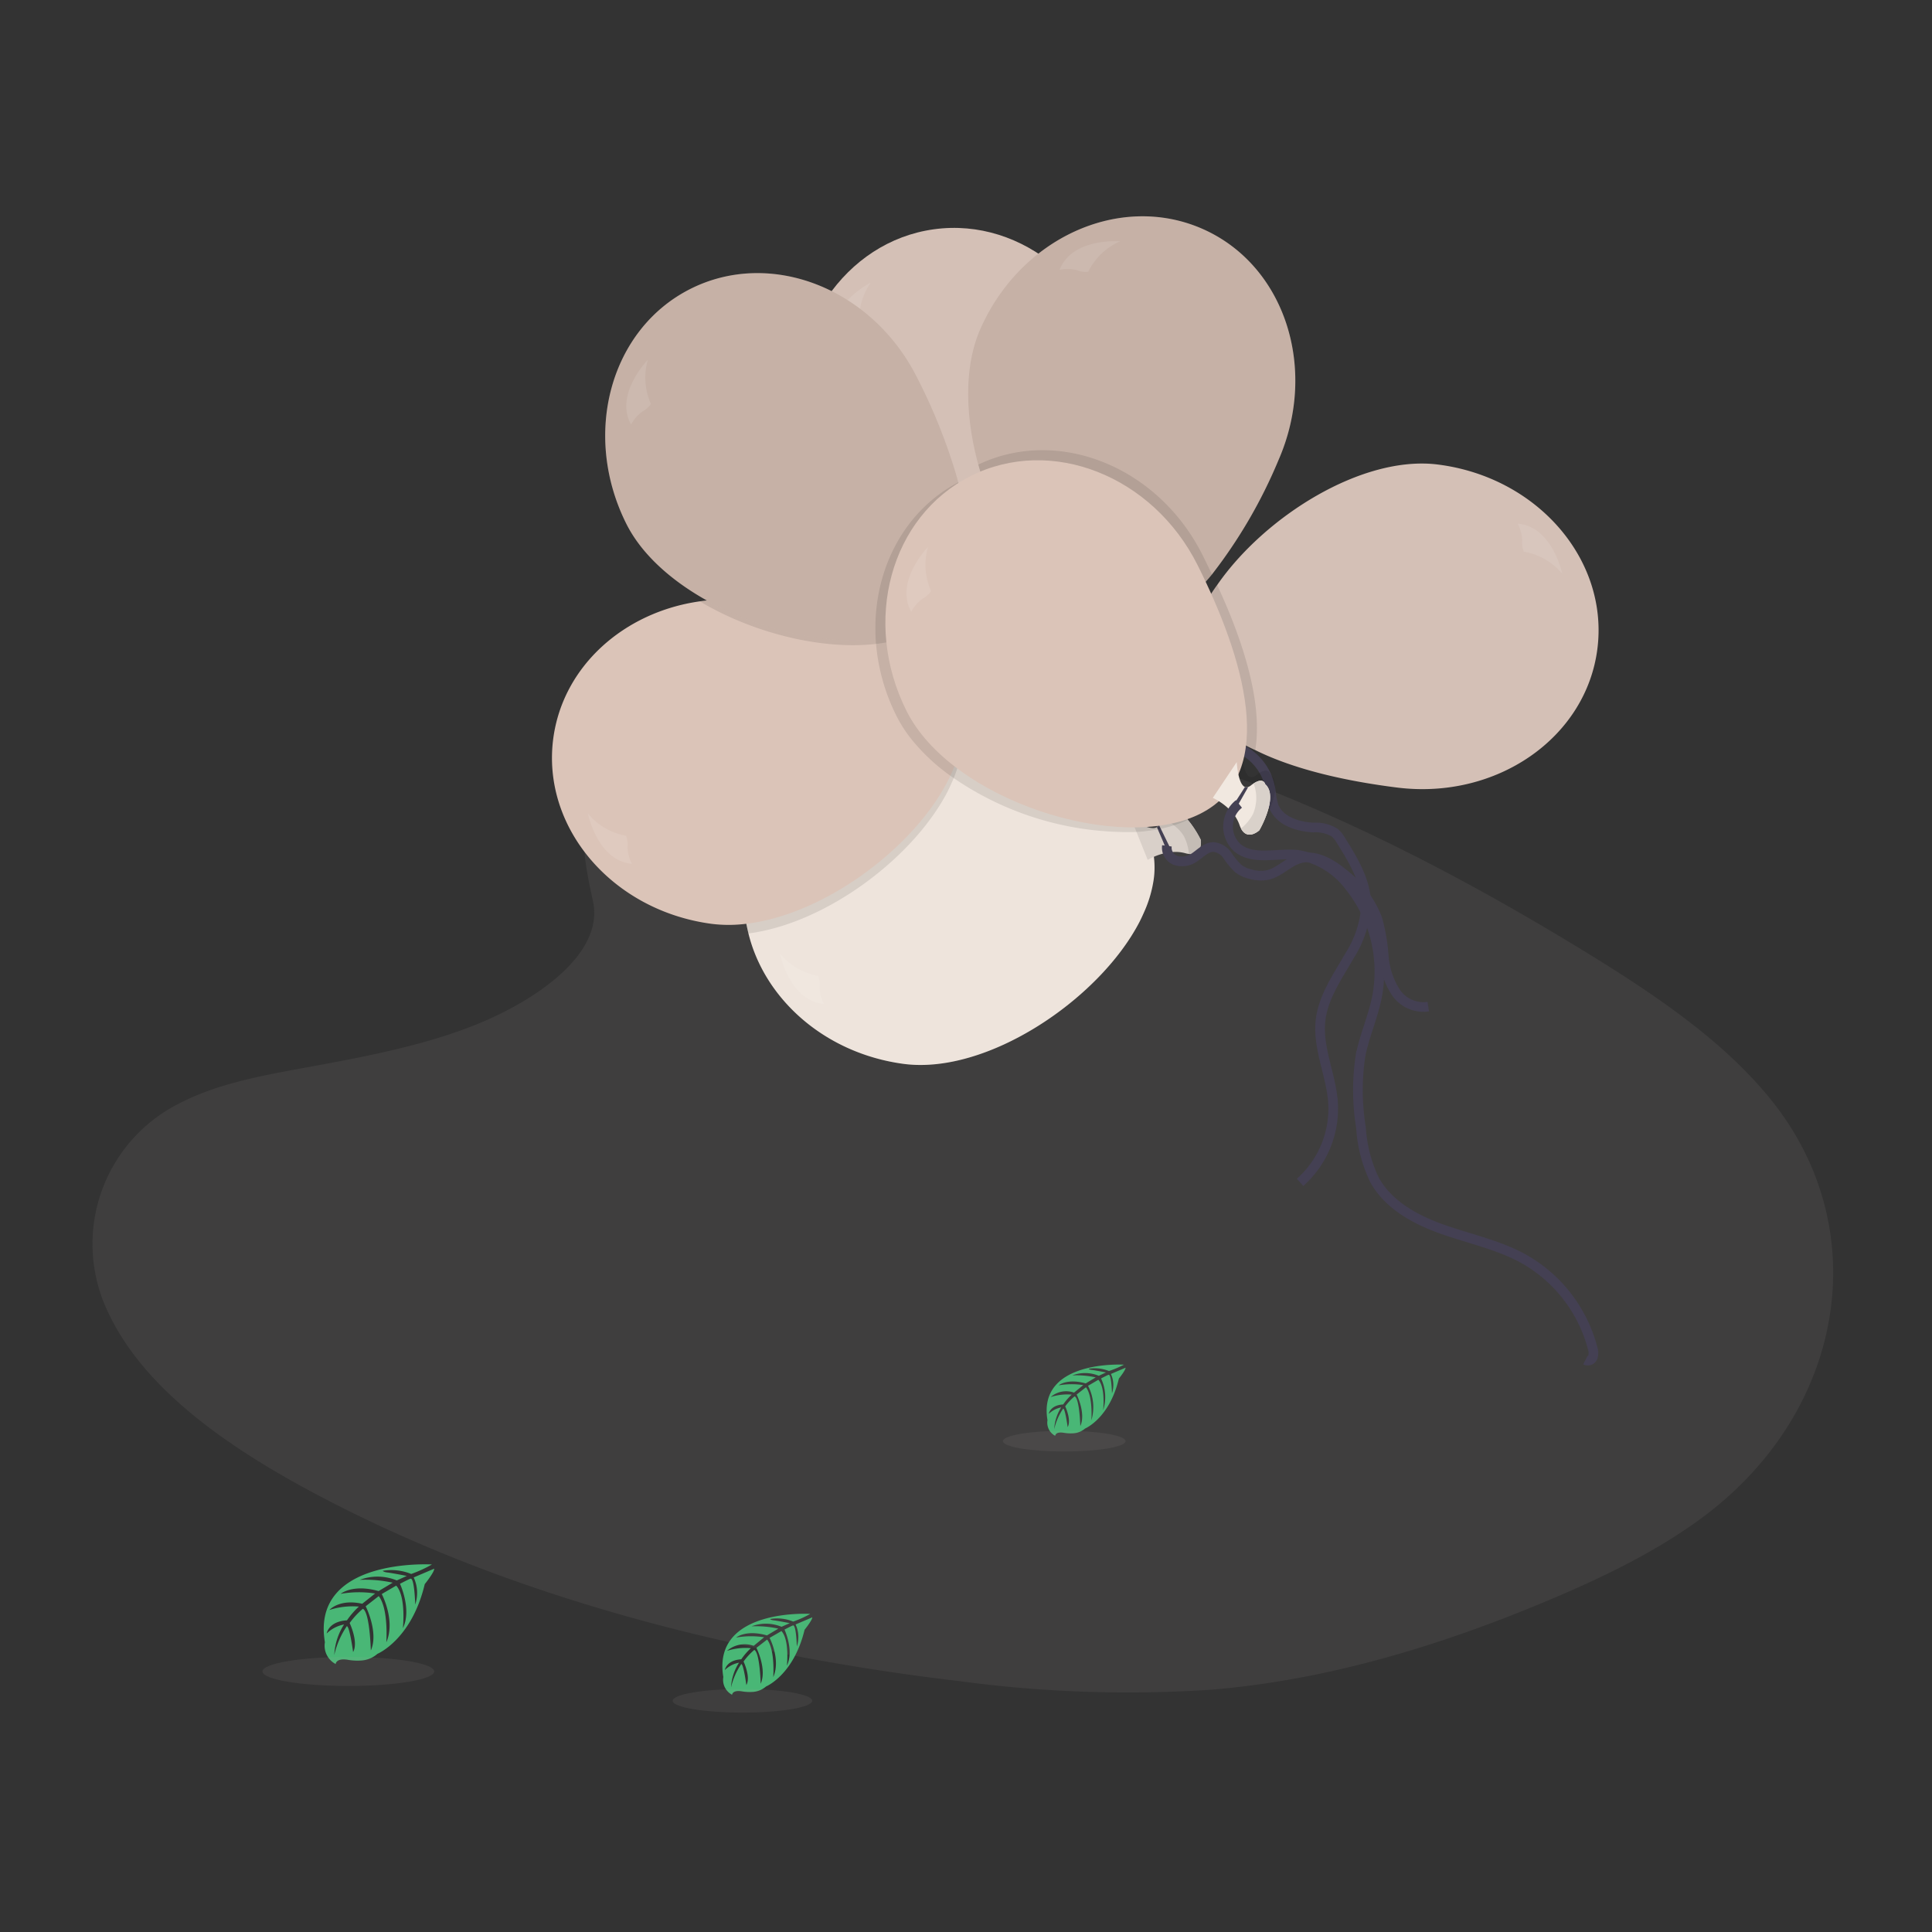 <svg xmlns="http://www.w3.org/2000/svg" xmlns:xlink="http://www.w3.org/1999/xlink" width="200" height="200" viewBox="0 0 200 200">
  <rect x="0" y="0" width="200" height="200" fill="#333333" stroke="none"/>
  <defs>
    <clipPath id="clip-path">
      <rect id="Base" width="200" height="200" transform="translate(1142 366)" fill="#a1a1a1"/>
    </clipPath>
  </defs>
  <g id="Image" transform="translate(-1142 -366)" clip-path="url(#clip-path)">
    <g id="undraw_balloons_vxx5" transform="translate(1151.6 388.4)">
      <path id="Path_297" data-name="Path 297" d="M150.088,213.083c6.121-4.731,15.709-5.7,24.444-5.326,27.441,1.185,52.2,12.706,73.618,25.722,7.755,4.717,15.39,9.8,20.424,16.295,10.248,13.22,7.208,31.536-7.04,42.427-4.848,3.7-10.725,6.547-16.75,9.065-10.727,4.477-22.3,8.071-34.477,9.094a130.379,130.379,0,0,1-26.1-.88c-24.116-2.845-47.788-9.142-67.629-19.894-8.7-4.718-16.9-10.586-20.492-18.221a16.279,16.279,0,0,1,7.587-21.82c3.674-1.869,8.068-2.712,12.37-3.5,6.333-1.167,12.767-2.324,18.48-4.689,5.9-2.45,12.89-7.187,11.723-12.608C144.983,222.918,143.982,217.814,150.088,213.083Z" transform="translate(-94.46 -157.846)" fill="#b1a6a0" opacity="0.1"/>
      <path id="Path_298" data-name="Path 298" d="M347.059,797.674s-10.2-.614-9,6.537a1.748,1.748,0,0,0,.907,1.838s.018-.53,1.047-.35a4.844,4.844,0,0,0,1.109.053,2.317,2.317,0,0,0,1.357-.561h0s2.867-1.184,3.991-5.871c0,0,.827-1.024.794-1.286l-1.723.734a3.1,3.1,0,0,1,.126,2.275s-.055-2.217-.388-2.175c-.066,0-.887.43-.887.43s1.013,2.164.248,3.736c0,0,.29-2.661-.565-3.581l-1.226.707s1.182,2.237.379,4.06c0,0,.206-2.8-.634-3.887l-1.109.858s1.109,2.2.443,3.714c0,0-.089-3.255-.665-3.5a6.768,6.768,0,0,0-1.109,1.2s.763,1.6.29,2.439c0,0-.29-2.171-.528-2.179a7.2,7.2,0,0,0-1.058,2.421,5.23,5.23,0,0,1,.825-2.559,2.875,2.875,0,0,0-1.466.758s.149-1.016,1.7-1.109a6.719,6.719,0,0,1,1-1.157,6.3,6.3,0,0,0-2.481.286,2.79,2.79,0,0,1,2.765-.523l1.084-.887a8.92,8.92,0,0,0-2.9.029s.991-.847,3.188-.222l1.18-.7a10.669,10.669,0,0,0-2.767-.24,4.226,4.226,0,0,1,3.1.049l.854-.377s-1.271-.248-1.643-.288-.39-.142-.39-.142a4.4,4.4,0,0,1,2.386.266A10.389,10.389,0,0,0,347.059,797.674Z" transform="translate(-272.781 -653.006)" fill="#49b776"/>
      <ellipse id="Ellipse_80" data-name="Ellipse 80" cx="7.222" cy="1.222" rx="7.222" ry="1.222" transform="translate(60.034 152.443)" fill="#b1a6a0" opacity="0.1"/>
      <path id="Path_299" data-name="Path 299" d="M452.184,712.728s-8.977-.543-7.918,5.746a1.536,1.536,0,0,0,.8,1.619s0-.467.92-.308a4.364,4.364,0,0,0,.976.045,2.031,2.031,0,0,0,1.193-.491h0s2.522-1.038,3.5-5.168c0,0,.726-.9.692-1.128l-1.515.647a2.723,2.723,0,0,1,.111,2s-.052-1.961-.346-1.917c-.059,0-.785.381-.785.381a4.482,4.482,0,0,1,.218,3.286s.256-2.346-.5-3.148l-1.066.623a4.756,4.756,0,0,1,.346,3.57s.18-2.463-.56-3.421l-.965.754s.979,1.937.38,3.269c0,0-.076-2.864-.592-3.082a5.856,5.856,0,0,0-.972,1.038s.668,1.4.253,2.148c0,0-.253-1.91-.464-1.917a6.321,6.321,0,0,0-.927,2.128,4.6,4.6,0,0,1,.723-2.252,2.535,2.535,0,0,0-1.287.671s.128-.9,1.495-.976a5.71,5.71,0,0,1,.882-1.017,5.59,5.59,0,0,0-2.183.253,2.438,2.438,0,0,1,2.421-.46l.955-.778a7.868,7.868,0,0,0-2.546.024s.872-.744,2.8-.2l1.038-.623a9.348,9.348,0,0,0-2.422-.208,3.728,3.728,0,0,1,2.74.042l.74-.346s-1.117-.221-1.443-.256-.346-.125-.346-.125a3.874,3.874,0,0,1,2.1.235A10.606,10.606,0,0,0,452.184,712.728Z" transform="translate(-345.431 -593.857)" fill="#49b776"/>
      <ellipse id="Ellipse_81" data-name="Ellipse 81" cx="6.351" cy="1.072" rx="6.351" ry="1.072" transform="translate(94.216 125.714)" fill="#b1a6a0" opacity="0.1"/>
      <path id="Path_300" data-name="Path 300" d="M297.431,728.5s-12.562-.754-11.082,8.047a2.149,2.149,0,0,0,1.115,2.261s.024-.654,1.291-.433a5.787,5.787,0,0,0,1.363.068,2.805,2.805,0,0,0,1.668-.69h0s3.532-1.459,4.9-7.217c0,0,1.018-1.259.978-1.6l-2.121.906a3.812,3.812,0,0,1,.156,2.807s-.072-2.742-.477-2.678c-.084,0-1.1.529-1.1.529s1.247,2.666.3,4.6c0,0,.357-3.28-.694-4.41l-1.492.87s1.455,2.754.469,5c0,0,.253-3.444-.782-4.787l-1.351,1.054s1.367,2.714.533,4.575c0,0-.112-4.009-.83-4.31a8.229,8.229,0,0,0-1.363,1.471s.938,1.969.357,3.007c0,0-.357-2.67-.65-2.682a8.821,8.821,0,0,0-1.3,2.983,6.416,6.416,0,0,1,1.014-3.159,3.526,3.526,0,0,0-1.8.934s.184-1.251,2.1-1.363a8.135,8.135,0,0,1,1.235-1.423,7.792,7.792,0,0,0-3.055.353s1.014-1.179,3.4-.646l1.335-1.062a10.945,10.945,0,0,0-3.564.036s1.223-1.046,3.925-.285l1.456-.87a13.293,13.293,0,0,0-3.408-.293,5.24,5.24,0,0,1,3.833.06l1.038-.465s-1.564-.309-2-.357-.485-.176-.485-.176a5.434,5.434,0,0,1,2.939.329A13.1,13.1,0,0,0,297.431,728.5Z" transform="translate(-262.316 -588.947)" fill="#49b776"/>
      <ellipse id="Ellipse_82" data-name="Ellipse 82" cx="8.889" cy="1.504" rx="8.889" ry="1.504" transform="translate(17.57 149.123)" fill="#b1a6a0" opacity="0.1"/>
      <path id="Path_301" data-name="Path 301" d="M562.437,220.81c-1.836.712-3.909,1.681-4.386,3.59a4.392,4.392,0,0,0,.115,2.217A7.317,7.317,0,0,0,561.693,231c2.109,1.133,4.727,1.2,6.652,2.605a5.729,5.729,0,0,1,2.235,3.6,9.264,9.264,0,0,0,.335,1.8c.592,1.532,2.455,2.129,4.1,2.217a3.722,3.722,0,0,1,2.257.561,3.256,3.256,0,0,1,.608.78c1.277,2.038,2.6,4.213,2.612,6.623a10.988,10.988,0,0,1-1.732,5.321c-1.217,2.135-2.714,4.233-2.993,6.674-.328,2.882,1.109,5.663,1.295,8.552a10.2,10.2,0,0,1-3.415,8.219" transform="translate(-448.664 -177.956)" fill="none" stroke="#444053" stroke-width="1"/>
      <path id="Path_302" data-name="Path 302" d="M426.7,49.351c1.41,10.27,1.171,23.186-8.051,24.452s-23.931-9.6-25.35-19.867,4.922-19.621,14.144-20.887S425.294,39.082,426.7,49.351Z" transform="translate(-320.361 -31.715)" fill="#d4c0b6"/>
      <path id="Path_303" data-name="Path 303" d="M519.8,207.5s-1.508.683-1.736-.785a2.668,2.668,0,0,1-.026-.395,3.947,3.947,0,0,0-.251-1.33,4.816,4.816,0,0,0-.191-.443,6.346,6.346,0,0,0-1.271-1.758l3.548-2.71s-.625,2.186-.029,2.712a.461.461,0,0,0,.315.111.888.888,0,0,0,.315-.06c.122-.042.233-.075.335-.1,1.2-.306,1.109.459,1.109.459C522.869,204.858,519.8,207.5,519.8,207.5Z" transform="translate(-416.264 -161.822)" fill="#387dff"/>
      <path id="Path_304" data-name="Path 304" d="M524.639,212.384l-2.368,2.1a4.807,4.807,0,0,0-.191-.443c.641-.47,1.623-1.255,2.244-1.756A.461.461,0,0,0,524.639,212.384Z" transform="translate(-420.739 -171.317)" fill="#444053"/>
      <path id="Path_305" data-name="Path 305" d="M525.906,216.54s-1.508.683-1.736-.785a4.966,4.966,0,0,0,1.645-1,4.261,4.261,0,0,0,1.1-2.987c1.2-.306,1.109.459,1.109.459C528.97,213.9,525.906,216.54,525.906,216.54Z" transform="translate(-422.365 -170.861)" fill="#387dff"/>
      <path id="Path_306" data-name="Path 306" d="M525.906,216.54s-1.508.683-1.736-.785a4.966,4.966,0,0,0,1.645-1,4.261,4.261,0,0,0,1.1-2.987c1.2-.306,1.109.459,1.109.459C528.97,213.9,525.906,216.54,525.906,216.54Z" transform="translate(-422.365 -170.861)" opacity="0.1"/>
      <path id="Path_307" data-name="Path 307" d="M414.652,58.47s-4.47,2.259-3.807,5.792a4,4,0,0,1,1.552-.9,2.547,2.547,0,0,0,1.091-.461A6.629,6.629,0,0,1,414.652,58.47Z" transform="translate(-334.115 -51.611)" fill="#fff" opacity="0.1"/>
      <path id="Path_308" data-name="Path 308" d="M411.528,286.226a12.815,12.815,0,0,1-1.042,3.488c-.135.31-.284.625-.443.936-4.175,8.013-15.778,15.84-24.443,14.665-8.091-1.1-14.339-6.667-16.022-13.488-.082-.333-.155-.665-.222-1.011a15.369,15.369,0,0,1-.093-4.723c1.016-7.459,7.317-13.038,15.135-14.153a19.011,19.011,0,0,1,2.082-.191c.337-.016.678-.02,1.022-.016a20.378,20.378,0,0,1,2.625.186c.481.067.973.135,1.466.222a1.211,1.211,0,0,1,.124.02,55.559,55.559,0,0,1,8.831,2.058c.887.295,1.745.61,2.57.969.574.242,1.133.5,1.672.776a13.711,13.711,0,0,1,5.594,4.683c.12.191.222.384.333.585l.047.093a7.761,7.761,0,0,1,.783,2.57A8.9,8.9,0,0,1,411.528,286.226Z" transform="translate(-301.697 -217.587)" fill="#f1e8e0"/>
      <path id="Path_309" data-name="Path 309" d="M411.528,286.226a12.815,12.815,0,0,1-1.042,3.488c-.135.31-.284.625-.443.936-4.175,8.013-15.778,15.84-24.443,14.665-8.091-1.1-14.339-6.667-16.022-13.488-.082-.333-.155-.665-.222-1.011a15.369,15.369,0,0,1-.093-4.723c1.016-7.459,7.317-13.038,15.135-14.153a19.011,19.011,0,0,1,2.082-.191c.337-.016.678-.02,1.022-.016a20.378,20.378,0,0,1,2.625.186c.481.067.973.135,1.466.222a1.211,1.211,0,0,1,.124.02,55.559,55.559,0,0,1,8.831,2.058c.887.295,1.745.61,2.57.969.574.242,1.133.5,1.672.776a13.711,13.711,0,0,1,5.594,4.683c.12.191.222.384.333.585l.047.093a7.761,7.761,0,0,1,.783,2.57A8.9,8.9,0,0,1,411.528,286.226Z" transform="translate(-301.697 -217.587)" fill="#d4c0b6" opacity="0.1"/>
      <path id="Path_310" data-name="Path 310" d="M556.03,308.708a2,2,0,0,1-.388-.078,3.871,3.871,0,0,0-1.353-.113,3.7,3.7,0,0,0-.492.062,5.936,5.936,0,0,0-1.4.43,5.652,5.652,0,0,0-.632.319l-1.146-2.854-.016-.042-.5-1.237a8.377,8.377,0,0,0,1.129.565c.545.222,1.151.392,1.472.186a.486.486,0,0,0,.191-.275.846.846,0,0,0,.027-.322c0-.129-.011-.244-.011-.353.031-1.233.747-.947.747-.947a2.471,2.471,0,0,1,2.253,1.133c.093.111.182.222.264.328a10.959,10.959,0,0,1,1.073,1.734S557.507,308.888,556.03,308.708Z" transform="translate(-442.554 -242.71)" fill="#d9d0c9"/>
      <path id="Path_311" data-name="Path 311" d="M563.459,314.329a3.692,3.692,0,0,0-.492.062c-.222-.627-.621-1.552-.931-2.264-.02-.053-.042-.1-.062-.151s-.066-.151-.093-.222a.485.485,0,0,0,.191-.275l.208.43.082.171Z" transform="translate(-451.714 -248.522)" fill="#444053"/>
      <path id="Path_312" data-name="Path 312" d="M565.906,308.708a4.979,4.979,0,0,0-.528-1.854,3.946,3.946,0,0,0-.756-.887,3.12,3.12,0,0,0-.27-.222A3.425,3.425,0,0,0,562.8,305c.031-1.233.747-.947.747-.947a2.471,2.471,0,0,1,2.253,1.133c.093.111.182.222.264.328a10.95,10.95,0,0,1,1.073,1.734S567.383,308.888,565.906,308.708Z" transform="translate(-452.43 -242.71)" fill="#d9d0c9"/>
      <path id="Path_313" data-name="Path 313" d="M565.906,308.708a4.979,4.979,0,0,0-.528-1.854,3.946,3.946,0,0,0-.756-.887,3.12,3.12,0,0,0-.27-.222A3.425,3.425,0,0,0,562.8,305c.031-1.233.747-.947.747-.947a2.471,2.471,0,0,1,2.253,1.133c.093.111.182.222.264.328a10.95,10.95,0,0,1,1.073,1.734S567.383,308.888,565.906,308.708Z" transform="translate(-452.43 -242.71)" opacity="0.1"/>
      <path id="Path_314" data-name="Path 314" d="M385.84,371.67s.978,4.914,4.559,5.22a3.916,3.916,0,0,1-.443-1.727,2.524,2.524,0,0,0-.151-1.177A6.655,6.655,0,0,1,385.84,371.67Z" transform="translate(-314.707 -295.366)" fill="#fff" opacity="0.1"/>
      <path id="Path_315" data-name="Path 315" d="M505.87,52.773A51.567,51.567,0,0,1,498.986,64.6c-2.113,2.57-4.486,4.517-7.066,5.257a7.94,7.94,0,0,1-3.432.222,8.647,8.647,0,0,1-2.244-.665c-5.035-2.206-9.494-9.013-11.448-16.186-1.35-4.973-1.5-10.106.2-14,4.16-9.481,14.441-14.148,22.978-10.415S510.028,43.279,505.87,52.773Z" transform="translate(-383.125 -27.535)" fill="#dbc4b8"/>
      <path id="Path_316" data-name="Path 316" d="M505.87,52.773A51.567,51.567,0,0,1,498.986,64.6c-2.113,2.57-4.486,4.517-7.066,5.257a7.94,7.94,0,0,1-3.432.222,8.647,8.647,0,0,1-2.244-.665c-5.035-2.206-9.494-9.013-11.448-16.186-1.35-4.973-1.5-10.106.2-14,4.16-9.481,14.441-14.148,22.978-10.415S510.028,43.279,505.87,52.773Z" transform="translate(-383.125 -27.535)" opacity="0.1"/>
      <path id="Path_317" data-name="Path 317" d="M541.706,217.936c-.067,1.916-4.06,2.574-4.06,2.574s-1.643-.208-1.067-1.577a2.5,2.5,0,0,1,.18-.35,3.967,3.967,0,0,0,.488-1.275c.031-.162.058-.322.073-.481a6.509,6.509,0,0,0-.031-1.468,5.411,5.411,0,0,0-.135-.694l4.435-.466a9.368,9.368,0,0,0-.867.938c-.366.466-.683,1-.574,1.361a.443.443,0,0,0,.222.259.827.827,0,0,0,.3.115,2.946,2.946,0,0,1,.337.086C542.178,217.324,541.706,217.936,541.706,217.936Z" transform="translate(-431.928 -172.811)" fill="#49b776"/>
      <path id="Path_318" data-name="Path 318" d="M543.164,224.829l-3.1.55c.031-.162.058-.322.073-.481.787-.069,2.035-.222,2.827-.328A.443.443,0,0,0,543.164,224.829Z" transform="translate(-434.732 -180.882)" fill="#444053"/>
      <path id="Path_319" data-name="Path 319" d="M541.706,227.626c-.067,1.916-4.06,2.574-4.06,2.574s-1.643-.208-1.067-1.576a4.955,4.955,0,0,0,1.927,0A4.276,4.276,0,0,0,541,226.65C542.178,227.014,541.706,227.626,541.706,227.626Z" transform="translate(-431.928 -182.501)" fill="#49b776"/>
      <path id="Path_320" data-name="Path 320" d="M541.706,227.626c-.067,1.916-4.06,2.574-4.06,2.574s-1.643-.208-1.067-1.576a4.955,4.955,0,0,0,1.927,0A4.276,4.276,0,0,0,541,226.65C542.178,227.014,541.706,227.626,541.706,227.626Z" transform="translate(-431.928 -182.501)" opacity="0.1"/>
      <path id="Path_321" data-name="Path 321" d="M522.71,39.1s-4.991-.408-6.27,2.953a4.007,4.007,0,0,1,1.787.035,2.5,2.5,0,0,0,1.173.177A6.6,6.6,0,0,1,522.71,39.1Z" transform="translate(-416.349 -36.52)" fill="#fff" opacity="0.1"/>
      <g id="Group_236" data-name="Group 236" transform="translate(51.257 47.835)" opacity="0.1">
        <path id="Path_322" data-name="Path 322" d="M300.3,314.432a4,4,0,0,0,.457,1.723c-3.579-.3-4.559-5.215-4.559-5.215a6.658,6.658,0,0,0,3.951,2.315A2.515,2.515,0,0,1,300.3,314.432Z" transform="translate(-296.2 -295.936)"/>
        <path id="Path_323" data-name="Path 323" d="M462.186,252.743l-1.656-4.133a8.381,8.381,0,0,0,1.129.565,7.892,7.892,0,0,1,1.16,3.248A5.909,5.909,0,0,0,462.186,252.743Z" transform="translate(-424.093 -247.426)"/>
        <path id="Path_324" data-name="Path 324" d="M391.707,272.115c-.016.2-.035.4-.062.607a12.792,12.792,0,0,1-1.047,3.486c-.135.31-.286.625-.443.938-3.579,6.874-12.616,13.607-20.59,14.634a15.322,15.322,0,0,1-.31-5.734c1.016-7.459,7.317-13.038,15.135-14.153a20.641,20.641,0,0,1,5.729-.02C390.643,271.956,391.175,272.029,391.707,272.115Z" transform="translate(-352.949 -265.384)"/>
        <path id="Path_325" data-name="Path 325" d="M466.4,247.968a2.02,2.02,0,0,1-.39-.078,3.863,3.863,0,0,0-1.35-.113,3.6,3.6,0,0,0-.492.062,6.415,6.415,0,0,0-2.031.749l-1.656-4.133a8.386,8.386,0,0,0,1.129.565c.543.222,1.149.392,1.47.186a.5.5,0,0,0,.193-.275.9.9,0,0,0,.024-.322v-.35c.031-1.233.745-.949.745-.949,1.86-.457,3.59,3.2,3.59,3.2S467.875,248.145,466.4,247.968Z" transform="translate(-424.055 -243.272)"/>
        <path id="Path_326" data-name="Path 326" d="M473.781,253.6a3.6,3.6,0,0,0-.492.062c-.275-.741-.772-1.9-1.089-2.632a.5.5,0,0,0,.193-.275Z" transform="translate(-433.176 -249.1)"/>
        <path id="Path_327" data-name="Path 327" d="M476.253,247.968a5.042,5.042,0,0,0-.53-1.854,4.254,4.254,0,0,0-2.583-1.854c.031-1.233.745-.949.745-.949,1.86-.457,3.59,3.2,3.59,3.2S477.728,248.145,476.253,247.968Z" transform="translate(-433.908 -243.272)"/>
        <path id="Path_328" data-name="Path 328" d="M476.253,247.968a5.042,5.042,0,0,0-.53-1.854,4.254,4.254,0,0,0-2.583-1.854c.031-1.233.745-.949.745-.949,1.86-.457,3.59,3.2,3.59,3.2S477.728,248.145,476.253,247.968Z" transform="translate(-433.908 -243.272)" opacity="0.1"/>
        <path id="Path_329" data-name="Path 329" d="M300.759,316.155c-3.579-.3-4.559-5.215-4.559-5.215a6.658,6.658,0,0,0,3.951,2.315,2.515,2.515,0,0,1,.151,1.177A4,4,0,0,0,300.759,316.155Z" transform="translate(-296.2 -295.936)" opacity="0.1"/>
      </g>
      <path id="Path_330" data-name="Path 330" d="M321.85,220.826c-.02.135-.042.271-.062.41a13.319,13.319,0,0,1-.987,3.078c-.042.093-.084.191-.131.284-.1.222-.206.443-.322.652-3.614,6.936-12.783,13.727-20.807,14.669a14.246,14.246,0,0,1-3.636,0c-10.27-1.395-17.581-10-16.332-19.222,1.015-7.459,7.317-13.038,15.137-14.153.242-.035.486-.067.734-.093a20.737,20.737,0,0,1,4.993.073,58.177,58.177,0,0,1,10.421,2.29q1.049.35,2.044.749c.177.069.353.146.523.222.322.135.639.282.949.426.248.113.486.233.725.353a13.725,13.725,0,0,1,5.594,4.683,7.882,7.882,0,0,1,1.16,3.246A8.921,8.921,0,0,1,321.85,220.826Z" transform="translate(-231.894 -166.69)" fill="#dbc4b8"/>
      <path id="Path_331" data-name="Path 331" d="M466.4,243.3a2.02,2.02,0,0,1-.39-.078,3.919,3.919,0,0,0-1.35-.115,4,4,0,0,0-.492.064,6.069,6.069,0,0,0-1.4.428,6.157,6.157,0,0,0-.632.322l-1.656-4.133a8.678,8.678,0,0,0,1.129.565c.543.222,1.149.392,1.47.186a.5.5,0,0,0,.193-.275.9.9,0,0,0,.024-.321v-.353c.031-1.233.745-.947.745-.947,1.86-.457,3.59,3.2,3.59,3.2S467.875,243.473,466.4,243.3Z" transform="translate(-372.797 -191.802)" fill="#49b776"/>
      <path id="Path_332" data-name="Path 332" d="M473.781,248.933a3.993,3.993,0,0,0-.492.064c-.275-.743-.772-1.9-1.089-2.632a.5.5,0,0,0,.193-.275Z" transform="translate(-381.918 -197.63)" fill="#444053"/>
      <path id="Path_333" data-name="Path 333" d="M476.253,243.3a5.032,5.032,0,0,0-.53-1.854,4.266,4.266,0,0,0-2.583-1.856c.031-1.233.745-.947.745-.947,1.86-.457,3.59,3.2,3.59,3.2S477.728,243.473,476.253,243.3Z" transform="translate(-382.65 -191.802)" fill="#49b776"/>
      <path id="Path_334" data-name="Path 334" d="M476.253,243.3a5.032,5.032,0,0,0-.53-1.854,4.266,4.266,0,0,0-2.583-1.856c.031-1.233.745-.947.745-.947,1.86-.457,3.59,3.2,3.59,3.2S477.728,243.473,476.253,243.3Z" transform="translate(-382.65 -191.802)" opacity="0.1"/>
      <path id="Path_335" data-name="Path 335" d="M296.19,306.26s.98,4.911,4.561,5.219a3.993,3.993,0,0,1-.455-1.727,2.523,2.523,0,0,0-.151-1.177A6.638,6.638,0,0,1,296.19,306.26Z" transform="translate(-244.935 -244.459)" fill="#fff" opacity="0.1"/>
      <g id="Group_237" data-name="Group 237" transform="translate(55.227 15.36)" opacity="0.1">
        <path id="Path_336" data-name="Path 336" d="M316.662,101.38a2.546,2.546,0,0,1-.887.792,4.027,4.027,0,0,0-1.171,1.348c-1.774-3.129,1.741-6.709,1.741-6.709A6.651,6.651,0,0,0,316.662,101.38Z" transform="translate(-314.104 -96.81)"/>
        <path id="Path_337" data-name="Path 337" d="M367.127,209.76q.865.366,1.674.778a15.517,15.517,0,0,1-2.071.384c-5.594.665-12.758-1.084-18.31-4.4a20.62,20.62,0,0,1,5.727-.02,58.171,58.171,0,0,1,10.421,2.29C365.444,209.089,366.3,209.4,367.127,209.76Z" transform="translate(-340.811 -182.033)"/>
        <path id="Path_338" data-name="Path 338" d="M459.843,198.5a7.951,7.951,0,0,1-2.022,2.792,5.133,5.133,0,0,0-.621-.341l2.477-3.71A8.7,8.7,0,0,0,459.843,198.5Z" transform="translate(-425.472 -174.972)"/>
        <path id="Path_339" data-name="Path 339" d="M462,204.3s-1.206,1.135-1.9-.18a2.745,2.745,0,0,1-.155-.368,3.977,3.977,0,0,0-.665-1.182c-.1-.129-.222-.253-.326-.368a5.967,5.967,0,0,0-1.146-.911,5.141,5.141,0,0,0-.621-.341l2.477-3.71a8.7,8.7,0,0,0,.171,1.259c.12.581.326,1.171.679,1.33a.5.5,0,0,0,.33,0,.847.847,0,0,0,.282-.157c.1-.078.2-.149.284-.206,1.036-.665,1.2.078,1.2.078C464.041,200.814,462,204.3,462,204.3Z" transform="translate(-425.464 -174.972)"/>
        <path id="Path_340" data-name="Path 340" d="M467.039,208.88l-1.563,2.749c-.1-.129-.222-.253-.326-.368.455-.647,1.129-1.71,1.552-2.381A.494.494,0,0,0,467.039,208.88Z" transform="translate(-431.659 -184.031)"/>
        <path id="Path_341" data-name="Path 341" d="M472.226,211.111s-1.206,1.135-1.9-.18a5.03,5.03,0,0,0,1.233-1.483,4.265,4.265,0,0,0,.073-3.18c1.035-.665,1.2.078,1.2.078C474.268,207.625,472.226,211.111,472.226,211.111Z" transform="translate(-435.69 -181.783)"/>
        <path id="Path_342" data-name="Path 342" d="M472.226,211.111s-1.206,1.135-1.9-.18a5.03,5.03,0,0,0,1.233-1.483,4.265,4.265,0,0,0,.073-3.18c1.035-.665,1.2.078,1.2.078C474.268,207.625,472.226,211.111,472.226,211.111Z" transform="translate(-435.69 -181.783)" opacity="0.1"/>
        <path id="Path_343" data-name="Path 343" d="M316.662,101.38a2.546,2.546,0,0,1-.887.792,4.027,4.027,0,0,0-1.171,1.348c-1.774-3.129,1.741-6.709,1.741-6.709A6.651,6.651,0,0,0,316.662,101.38Z" transform="translate(-314.104 -96.81)" opacity="0.1"/>
      </g>
      <path id="Path_344" data-name="Path 344" d="M340.834,86.508a7.931,7.931,0,0,1-2.022,2.792,8.777,8.777,0,0,1-1.942,1.306,12.31,12.31,0,0,1-3.137,1.047c-.443.093-.887.16-1.357.222a.244.244,0,0,0-.089.011c-5.335.616-12.08-.965-17.488-3.991-3.683-2.055-6.743-4.776-8.324-7.929-4.641-9.268-1.663-20.16,6.652-24.33s18.829-.04,23.468,9.237a58.968,58.968,0,0,1,3.991,9.9c.089.306.171.605.248.907C341.885,79.692,342.138,83.546,340.834,86.508Z" transform="translate(-251.235 -48.139)" fill="#dbc4b8"/>
      <path id="Path_345" data-name="Path 345" d="M340.834,86.508a7.931,7.931,0,0,1-2.022,2.792,8.777,8.777,0,0,1-1.942,1.306,12.31,12.31,0,0,1-3.137,1.047c-.443.093-.887.16-1.357.222a.244.244,0,0,0-.089.011c-5.335.616-12.08-.965-17.488-3.991-3.683-2.055-6.743-4.776-8.324-7.929-4.641-9.268-1.663-20.16,6.652-24.33s18.829-.04,23.468,9.237a58.968,58.968,0,0,1,3.991,9.9c.089.306.171.605.248.907C341.885,79.692,342.138,83.546,340.834,86.508Z" transform="translate(-251.235 -48.139)" opacity="0.1"/>
      <path id="Path_346" data-name="Path 346" d="M462,201.97s-1.206,1.133-1.9-.182a2.62,2.62,0,0,1-.155-.368,4.006,4.006,0,0,0-.665-1.182,4.731,4.731,0,0,0-.326-.366,5.986,5.986,0,0,0-1.146-.914,5.559,5.559,0,0,0-.621-.341l2.477-3.707a8.688,8.688,0,0,0,.171,1.257c.12.581.326,1.171.679,1.33a.481.481,0,0,0,.33,0,.888.888,0,0,0,.282-.155c.1-.078.2-.151.284-.208,1.036-.665,1.2.078,1.2.078C464.041,198.478,462,201.97,462,201.97Z" transform="translate(-370.237 -157.798)" fill="#c5b0a5"/>
      <path id="Path_347" data-name="Path 347" d="M467.039,206.54l-1.563,2.749a4.722,4.722,0,0,0-.326-.366c.455-.647,1.129-1.71,1.552-2.384A.481.481,0,0,0,467.039,206.54Z" transform="translate(-376.432 -166.85)" fill="#c5b0a5"/>
      <path id="Path_348" data-name="Path 348" d="M472.226,208.773s-1.206,1.133-1.9-.182a5.016,5.016,0,0,0,1.233-1.481,4.271,4.271,0,0,0,.073-3.182c1.035-.665,1.2.078,1.2.078C474.268,205.281,472.226,208.773,472.226,208.773Z" transform="translate(-380.463 -164.602)" fill="#d4c0b6"/>
      <path id="Path_349" data-name="Path 349" d="M472.226,208.773s-1.206,1.133-1.9-.182a5.016,5.016,0,0,0,1.233-1.481,4.271,4.271,0,0,0,.073-3.182c1.035-.665,1.2.078,1.2.078C474.268,205.281,472.226,208.773,472.226,208.773Z" transform="translate(-380.463 -164.602)" opacity="0.1"/>
      <path id="Path_350" data-name="Path 350" d="M316.358,94.47s-3.5,3.581-1.736,6.712a3.976,3.976,0,0,1,1.171-1.35,2.53,2.53,0,0,0,.887-.789A6.642,6.642,0,0,1,316.358,94.47Z" transform="translate(-258.892 -79.629)" fill="#fff" opacity="0.1"/>
      <path id="Path_351" data-name="Path 351" d="M618.907,162.092c-1.16,9.237-10.437,15.667-20.725,14.383-4.993-.625-10.492-1.787-14.694-3.878a13.707,13.707,0,0,1-5.645-4.643,7.947,7.947,0,0,1-1.2-3.231,9,9,0,0,1,0-2.341,15.976,15.976,0,0,1,2.9-6.874c4.938-7.137,15.042-13.457,22.838-12.474C612.665,144.325,620.069,152.857,618.907,162.092Z" transform="translate(-463.143 -117.347)" fill="#d4c0b6"/>
      <path id="Path_352" data-name="Path 352" d="M562.234,243.819a8.766,8.766,0,0,0-1.14-.561c-.55-.222-1.155-.381-1.472-.171a.443.443,0,0,0-.191.282.963.963,0,0,0-.027.315c0,.129.016.248.016.353-.016,1.237-.736.958-.736.958-1.854.477-3.621-3.164-3.621-3.164s-.268-1.632,1.208-1.472a2.609,2.609,0,0,1,.388.073,3.849,3.849,0,0,0,1.357.1,3.976,3.976,0,0,0,.488-.069,6.3,6.3,0,0,0,1.388-.443,5.581,5.581,0,0,0,.636-.333Z" transform="translate(-446.394 -192.649)" fill="#d4c0b6"/>
      <path id="Path_353" data-name="Path 353" d="M570.055,245.8a.443.443,0,0,0-.191.282l-1.415-2.834a3.971,3.971,0,0,0,.488-.069C569.222,243.923,569.729,245.074,570.055,245.8Z" transform="translate(-456.827 -195.366)" fill="#444053"/>
      <path id="Path_354" data-name="Path 354" d="M559.42,246.34c-.016,1.237-.736.958-.736.958-1.854.477-3.621-3.164-3.621-3.164s-.268-1.632,1.208-1.472a4.94,4.94,0,0,0,.548,1.845A4.253,4.253,0,0,0,559.42,246.34Z" transform="translate(-446.394 -194.953)" fill="#dbc4b8"/>
      <path id="Path_355" data-name="Path 355" d="M559.42,246.34c-.016,1.237-.736.958-.736.958-1.854.477-3.621-3.164-3.621-3.164s-.268-1.632,1.208-1.472a4.94,4.94,0,0,0,.548,1.845A4.253,4.253,0,0,0,559.42,246.34Z" transform="translate(-446.394 -194.953)" opacity="0.1"/>
      <path id="Path_356" data-name="Path 356" d="M734.912,176.175s-1.029-4.9-4.612-5.175a4.022,4.022,0,0,1,.47,1.725,2.529,2.529,0,0,0,.164,1.175A6.653,6.653,0,0,1,734.912,176.175Z" transform="translate(-582.79 -139.19)" fill="#fff" opacity="0.1"/>
      <path id="Path_357" data-name="Path 357" d="M566.739,216.723a13.707,13.707,0,0,1-5.645-4.643c-.55-.222-1.155-.381-1.472-.171a.443.443,0,0,0-.191.282.963.963,0,0,0-.027.315c0,.129.016.248.016.353-.016,1.237-.736.958-.736.958-1.854.477-3.621-3.164-3.621-3.164s-.268-1.632,1.208-1.472a2.617,2.617,0,0,1,.388.073,3.849,3.849,0,0,0,1.357.1,3.97,3.97,0,0,0,.488-.069,6.294,6.294,0,0,0,1.388-.443,8.992,8.992,0,0,1,0-2.341,15.975,15.975,0,0,1,2.9-6.874C565.44,205.322,567.542,211.776,566.739,216.723Z" transform="translate(-446.394 -161.472)" opacity="0.1"/>
      <path id="Path_358" data-name="Path 358" d="M462.767,186.637a12.1,12.1,0,0,1-1.441.561,13.69,13.69,0,0,1-1.366.357l-.306.062c-.4.073-.814.135-1.233.182-.317.04-.636.067-.965.086a31.851,31.851,0,0,1-19.268-5.816,20.463,20.463,0,0,1-4-3.745,13.994,13.994,0,0,1-1.574-2.439,20.52,20.52,0,0,1-2.16-7.982c-.016-.295-.027-.581-.027-.871-.086-6.43,3.011-12.417,8.583-15.341,1.047,4.024,1.295,7.878,0,10.84.12.581.326,1.171.678,1.33a.481.481,0,0,0,.33,0,.887.887,0,0,0,.282-.155c.1-.078.2-.151.284-.208,1.035-.665,1.2.078,1.2.078,1.43,1.279-.612,4.767-.612,4.767s-1.206,1.133-1.9-.182a2.632,2.632,0,0,1-.155-.368,4,4,0,0,0-.665-1.182,4.707,4.707,0,0,0-.326-.366,5.983,5.983,0,0,0-1.146-.914,8.779,8.779,0,0,1-1.942,1.306,12.31,12.31,0,0,1-3.137,1.047c.248.113.486.233.725.353a13.725,13.725,0,0,1,5.594,4.683c.543.222,1.148.392,1.47.186a.5.5,0,0,0,.193-.275.9.9,0,0,0,.024-.322v-.353c.031-1.233.745-.947.745-.947,1.86-.457,3.59,3.2,3.59,3.2s.253,1.636-1.222,1.461a2.02,2.02,0,0,1-.39-.078,3.918,3.918,0,0,0-1.35-.115,3.991,3.991,0,0,0-.492.064,6.067,6.067,0,0,0-1.4.428,8.918,8.918,0,0,1-.016,2.341c-.02.135-.042.271-.062.41a1.213,1.213,0,0,1,.124.02,55.556,55.556,0,0,1,8.831,2.058c.887.295,1.745.61,2.57.969.574.242,1.133.5,1.672.776a13.711,13.711,0,0,1,5.594,4.683c.545.222,1.151.392,1.472.186a.486.486,0,0,0,.191-.275.847.847,0,0,0,.027-.321c0-.129-.011-.244-.011-.353.031-1.233.747-.947.747-.947C461.337,185.3,462.135,185.9,462.767,186.637Z" transform="translate(-349.404 -124.161)" opacity="0.1"/>
      <g id="Group_238" data-name="Group 238" transform="translate(84.75 24.202)" opacity="0.1">
        <path id="Path_359" data-name="Path 359" d="M449.812,181.768a2.541,2.541,0,0,1-.887.787,4.024,4.024,0,0,0-1.171,1.353c-1.774-3.129,1.741-6.707,1.741-6.707A6.643,6.643,0,0,0,449.812,181.768Z" transform="translate(-447.254 -168.217)"/>
        <path id="Path_360" data-name="Path 360" d="M501.713,147.551c.326.652.652,1.33.969,2-2.113,2.57-4.486,4.517-7.066,5.257-.366.466-.683,1-.574,1.361a.444.444,0,0,0,.222.259.827.827,0,0,0,.3.115,2.945,2.945,0,0,1,.337.086c1.182.364.71.976.71.976-.067,1.916-4.06,2.574-4.06,2.574s-1.643-.208-1.067-1.576a2.514,2.514,0,0,1,.18-.35,3.964,3.964,0,0,0,.488-1.275c.031-.162.058-.322.073-.481a6.507,6.507,0,0,0-.031-1.468,8.647,8.647,0,0,1-2.244-.665c-5.035-2.206-9.494-9.013-11.448-16.186C486.768,134.239,497.114,138.378,501.713,147.551Z" transform="translate(-471.572 -136.688)"/>
        <path id="Path_361" data-name="Path 361" d="M592.981,278.883a7.966,7.966,0,0,1-2.02,2.8,5.424,5.424,0,0,0-.621-.344l2.477-3.707A9.219,9.219,0,0,0,592.981,278.883Z" transform="translate(-558.614 -246.379)"/>
        <path id="Path_362" data-name="Path 362" d="M595.119,284.69s-1.206,1.133-1.9-.182a2.4,2.4,0,0,1-.155-.368,3.881,3.881,0,0,0-.665-1.18,3.775,3.775,0,0,0-.326-.368,6.06,6.06,0,0,0-1.146-.911,5.429,5.429,0,0,0-.621-.344l2.477-3.707a9.228,9.228,0,0,0,.164,1.253c.124.581.333,1.175.685,1.33a.457.457,0,0,0,.33,0,.849.849,0,0,0,.279-.155,3.3,3.3,0,0,1,.286-.206c1.035-.679,1.2.078,1.2.078C597.17,281.2,595.119,284.69,595.119,284.69Z" transform="translate(-558.591 -246.379)"/>
        <path id="Path_363" data-name="Path 363" d="M600.2,289.252,598.634,292a4.67,4.67,0,0,0-.324-.364c.454-.652,1.131-1.712,1.552-2.386A.457.457,0,0,0,600.2,289.252Z" transform="translate(-564.817 -255.423)"/>
        <path id="Path_364" data-name="Path 364" d="M605.346,291.517s-1.206,1.133-1.9-.182a4.945,4.945,0,0,0,1.231-1.474,4.271,4.271,0,0,0,.075-3.182c1.036-.665,1.2.078,1.2.078C607.4,288.029,605.346,291.517,605.346,291.517Z" transform="translate(-568.817 -253.206)"/>
        <path id="Path_365" data-name="Path 365" d="M605.346,291.517s-1.206,1.133-1.9-.182a4.945,4.945,0,0,0,1.231-1.474,4.271,4.271,0,0,0,.075-3.182c1.036-.665,1.2.078,1.2.078C607.4,288.029,605.346,291.517,605.346,291.517Z" transform="translate(-568.817 -253.206)" opacity="0.1"/>
        <path id="Path_366" data-name="Path 366" d="M449.812,181.768a2.541,2.541,0,0,1-.887.787,4.024,4.024,0,0,0-1.171,1.353c-1.774-3.129,1.741-6.707,1.741-6.707A6.643,6.643,0,0,0,449.812,181.768Z" transform="translate(-447.254 -168.217)" opacity="0.1"/>
      </g>
      <path id="Path_367" data-name="Path 367" d="M467.407,152.247c4.645,9.266,8.583,21.572.264,25.743s-25.749-1.37-30.394-10.643-1.665-20.16,6.652-24.33S462.762,142.981,467.407,152.247Z" transform="translate(-353.032 -116.146)" fill="#dbc4b8"/>
      <path id="Path_368" data-name="Path 368" d="M592.794,289.37s-1.206,1.131-1.9-.184a3.1,3.1,0,0,1-.153-.366,3.913,3.913,0,0,0-.665-1.184,4.36,4.36,0,0,0-.326-.366,6.363,6.363,0,0,0-1.774-1.255l2.479-3.705s.113,2.268.847,2.574a.457.457,0,0,0,.335,0,.927.927,0,0,0,.279-.157c.1-.08.2-.149.284-.206,1.036-.676,1.2.075,1.2.075C594.84,285.88,592.794,289.37,592.794,289.37Z" transform="translate(-472.027 -225.819)" fill="#f1e8e0"/>
      <path id="Path_369" data-name="Path 369" d="M597.861,293.924l-1.565,2.747a4.354,4.354,0,0,0-.326-.366c.443-.65,1.131-1.712,1.552-2.386A.456.456,0,0,0,597.861,293.924Z" transform="translate(-478.245 -234.855)" fill="#444053"/>
      <path id="Path_370" data-name="Path 370" d="M603.036,296.154s-1.206,1.131-1.9-.184a4.984,4.984,0,0,0,1.235-1.481,4.265,4.265,0,0,0,.073-3.18c1.036-.676,1.2.075,1.2.075C605.082,292.664,603.036,296.154,603.036,296.154Z" transform="translate(-482.269 -232.604)" fill="#f1e8e0"/>
      <path id="Path_371" data-name="Path 371" d="M603.036,296.154s-1.206,1.131-1.9-.184a4.984,4.984,0,0,0,1.235-1.481,4.265,4.265,0,0,0,.073-3.18c1.036-.676,1.2.075,1.2.075C605.082,292.664,603.036,296.154,603.036,296.154Z" transform="translate(-482.269 -232.604)" opacity="0.1"/>
      <path id="Path_372" data-name="Path 372" d="M447.158,181.86s-3.5,3.581-1.736,6.712a4.025,4.025,0,0,1,1.171-1.35,2.529,2.529,0,0,0,.887-.789A6.658,6.658,0,0,1,447.158,181.86Z" transform="translate(-360.69 -147.642)" fill="#fff" opacity="0.1"/>
      <path id="Path_373" data-name="Path 373" d="M596.2,301.85a2.989,2.989,0,0,0-.175,4.528c1.656,1.372,4.131.512,6.271.743a8.4,8.4,0,0,1,5.377,3.31,14.045,14.045,0,0,1,2.8,11.488c-.419,2.042-1.295,3.971-1.692,6.018a24.161,24.161,0,0,0,.058,7.466,14.532,14.532,0,0,0,1.4,5.375c1.435,2.588,4.231,4.113,7.018,5.1s5.736,1.6,8.333,3.013a14.967,14.967,0,0,1,7.222,9.295,1.49,1.49,0,0,1,.022.931.55.55,0,0,1-.767.3" transform="translate(-477.545 -241.027)" fill="none" stroke="#444053" stroke-width="1"/>
      <path id="Path_374" data-name="Path 374" d="M566.457,321.42a1.4,1.4,0,0,0,.94,1.519,2.182,2.182,0,0,0,1.858-.288c.665-.424,1.262-1.135,2.055-1.109a2.01,2.01,0,0,1,1.421.887,7.775,7.775,0,0,0,1.1,1.33,3.326,3.326,0,0,0,1.313.6,3.747,3.747,0,0,0,1.723.082c1.224-.268,2.122-1.359,3.326-1.707,1.592-.459,3.237.481,4.512,1.539a10.831,10.831,0,0,1,3.536,4.694,19.592,19.592,0,0,1,.665,3.871,8,8,0,0,0,1.219,3.7,3.45,3.45,0,0,0,3.388,1.526" transform="translate(-455.258 -256.258)" fill="none" stroke="#444053" stroke-width="1"/>
    </g>
  </g>
</svg>
